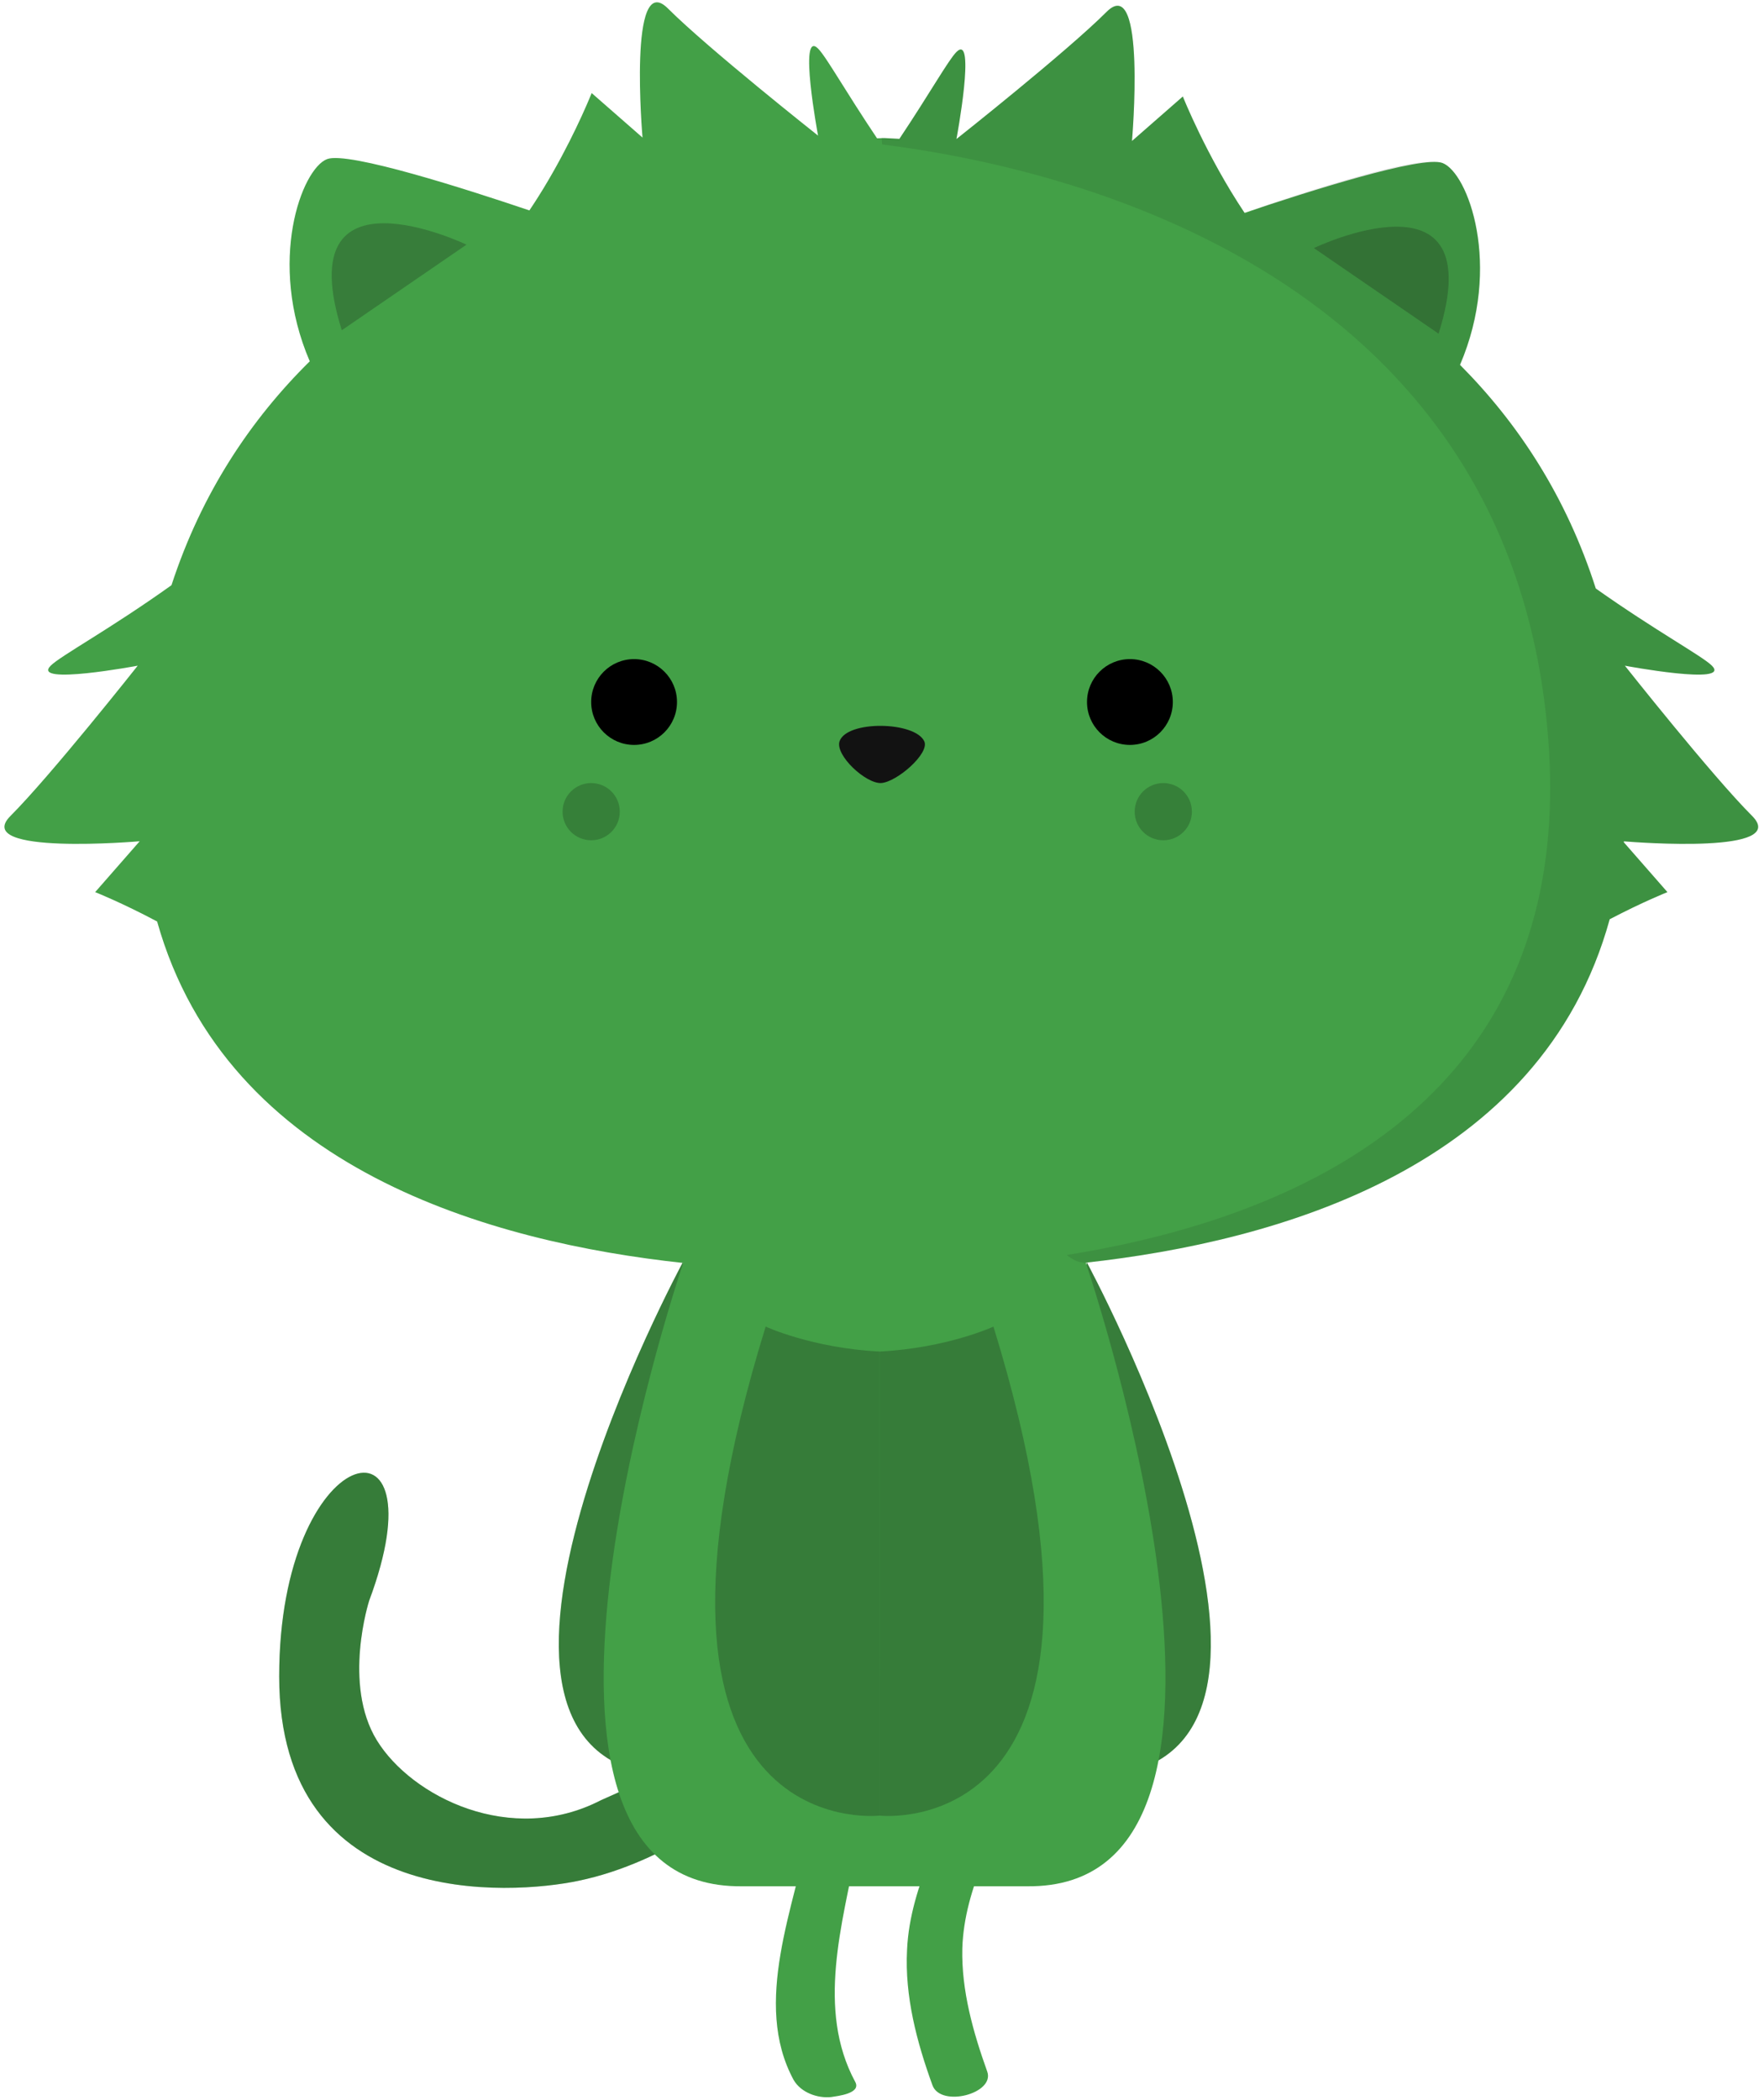 <svg xmlns="http://www.w3.org/2000/svg" width="268.8" height="320" viewBox="0 0 185 220">
    <g id="Kawaii-Builder" fill="none" fill-rule="evenodd">
        <g id="kawaii-cat">
            <g id="kawaii-cat_tail" transform="translate(29.23 153.846)" fill-rule="nonzero">
                <path d="M45.487 29.59l3.18 5.077s-7.744 6.666-17.282 8.615C24.513 44.718.05 46.564.05 21.846s17.231-28.82 9.436-7.949c0 0-2.82 8.77.82 14.667 3.642 5.898 14.052 11.128 23.488 6.257l11.692-5.231z"
                      id="tail_inner_shadow" fill="#43a047"/>
                <path d="M45.487 29.59l3.18 5.077s-7.744 6.666-17.282 8.615C24.513 44.718.05 46.564.05 21.846s17.231-28.82 9.436-7.949c0 0-2.82 8.77.82 14.667 3.642 5.898 14.052 11.128 23.488 6.257l11.692-5.231z"
                      id="tail_inner" fill="#121212" opacity="0.25"/>
            </g>
            <g id="kawaii-cat_legs" transform="translate(81 190)" fill="#43a047" fill-rule="nonzero">
                <path d="M8.846 3.692C7.36 11.59 4.59 20.615 8.692 28.205c.667 1.23-1.897 1.487-2.513 1.59C4.744 29.949 3 29.333 2.231 28c-4.36-8.051.102-18.205 1.743-26.667C4.18.205 9.154 2 8.846 3.693zM14.128 14.359c-.256 4.872 1.026 9.692 2.667 14.205.872 2.36 6.564.872 5.743-1.436-1.487-4.154-2.717-8.513-2.615-12.923.103-3.23 1.026-6.308 2.256-9.282 1.129-2.82-4.153-2.718-5.025-.564h-.513c-1.282 3.23-2.359 6.513-2.513 10z"
                      id="kawaii-cat_legs_inner"/>
            </g>
            <g id="kawaii-cat_arms" transform="translate(58 132)" fill="#43a047" fill-rule="nonzero">
                <path d="M55.949.205s27.948 51.641 2 53.898" id="arm-r"/>
                <path d="M13.641.205s-27.949 51.641-2 53.898" id="arm-l"/>
            </g>
            <g id="kawaii-cat_arms-shadow" transform="translate(58 132)" fill="#121212" fill-rule="nonzero"
               opacity="0.25">
                <path d="M55.949.205s27.948 51.641 2 53.898" id="arm-r"/>
                <path d="M13.641.205s-27.949 51.641-2 53.898" id="arm-l"/>
            </g>
            <path d="M113.876 132.295c.91 2.705 21.818 65.749-6.184 65.397H77.846c-27.898.35-7.248-62.228-6.195-65.365-19.954-2.157-47.848-9.752-55.173-35.81-3.673-1.957-6.497-3.081-6.497-3.081l4.667-5.333S-3.096 89.64 1.109 85.436s13.333-15.744 13.333-15.744-11.23 2.103-9.128 0c1.044-1.044 6.153-3.788 12.67-8.442 3.162-9.69 8.325-17.38 14.502-23.48-4.482-10.424-.853-20.191 1.822-21.206 2.226-.83 14.75 3.197 21.214 5.384 4.043-6.006 6.53-12.307 6.53-12.307l5.333 4.667S65.846-3.436 70.05.769s15.744 13.334 15.744 13.334-2.103-11.231 0-9.129c2.051 2.052 10.667 19.795 27.436 33.077-9.487-7.436-22-14.41-37.949-21.23-10.77 4.615-19.897 9.076-27.641 13.64 8.462-5.743 14.41-20.82 14.41-20.82l5.334 4.667S65.846-3.436 70.05.769c4.2 4.2 15.712 13.308 15.744 13.334-.008-.041-2.099-11.227 0-9.129.862.863 2.885 4.5 6.187 9.412l.48-.018v-.009s.052 0 .153.004l.154-.004c.306.019.832.04 1.554.084 3.182-4.76 5.14-8.265 5.985-9.11 2.102-2.102 0 9.129 0 9.129s11.538-9.129 15.743-13.334 2.667 13.539 2.667 13.539L124.05 10s2.475 6.22 6.474 12.204c6.58-2.216 18.582-6.04 20.757-5.23 2.672 1.014 6.296 10.76 1.838 21.17 6.084 6.113 11.15 13.797 14.24 23.454 6.28 4.443 11.16 7.077 12.178 8.094 2.103 2.103-9.128 0-9.128 0s9.128 11.539 13.334 15.744c4.018 4.018-12.005 2.792-13.437 2.675l-.01.097 4.575 5.228s-2.6 1.034-6.054 2.846c-7.188 26.118-34.949 33.806-54.942 36.013z"
                  id="kawaii-cat_body" fill="#43a047" fill-rule="nonzero"/>
            <g id="kawaii-cat_ears" transform="translate(34 23)" fill="#121212" fill-rule="nonzero" opacity="0.25">
                <path d="M103.795 2.897s18.718-8.974 13.077 8.975" id="kawaii-cat_ear-r"/>
                <path d="M14.923 2.538S-3.795-6.436 1.846 11.513" id="kawaii-cat_ear-l"/>
            </g>
            <path d="M92.243 190.282h.004v-48.667h-.004c7.075-.36 11.946-2.615 11.946-2.615 16.709 54.254-11.62 51.324-11.946 51.282-.376.042-28.705 2.972-11.945-51.282 0 0 4.869 2.255 11.942 2.615z"
                  id="kawaii-cat_belly" fill="#121212" fill-rule="nonzero" opacity="0.25"/>
            <g id="kawaii-face" transform="translate(59 67)">
                <defs>
                    <path d="M1.457,3.147 C1.457,3.147 1.457,3.147 1.457,3.147 L0,3.147 C0,2.318 0.346,1.507 0.949,0.922 C1.554,0.336 2.39,0 3.244,0 L25.953,0 C26.807,0 27.642,0.336 28.246,0.922 C28.851,1.507 29.197,2.318 29.197,3.147 C29.189,5.857 28.241,8.448 26.713,10.681 C25.177,12.91 23.032,14.812 20.404,16.023 C18.654,16.825 16.681,17.309 14.598,17.308 C11.467,17.308 8.613,16.224 6.33,14.595 C4.04,12.959 2.264,10.779 1.162,8.338 C0.431,6.709 0.001,4.953 0,3.147 L1.457,3.147 Z"
                          id="kawaii-face__path-1"/>
                </defs>
                <g id="kawaii-face__mouth" transform="translate(18, 16)">
                    <g id="kawaii-face__mouth__joy" transform="translate(0, 1)">
                        <mask id="kawaii-face__mask-2-a7eqkct4n36" fill="white">
                            <!--                                                        <use href="#kawaii-face__path-1"/>-->
                        </mask>

<!--                        <use id="Combined-Shape" fill="#000000" href="#kawaii-face__path-1"/>-->
                        <path d="M9.599,9.955 C9.599,9.955 9.599,9.955 9.599,9.955 L9,9.955 C9,9.667 9.142,9.386 9.39,9.183 C9.639,8.98 10.333,8 15,8 C19.667,8 20.361,8.98 20.609,9.183 C20.858,9.386 21,9.667 21,9.955 C20.997,10.894 20.607,11.792 19.979,12.567 C19.348,13.339 18.466,13.999 17.386,14.418 C16.667,14.696 15.856,14.864 15,14.864 C13.713,14.864 12.54,14.488 11.602,13.923 C10.66,13.356 9.931,12.6 9.478,11.754 C9.177,11.19 9,10.581 9,9.955 L9.599,9.955 Z"
                              id="kawaii-face__tongue" fill="#E74144" mask="url(#kawaii-face__mask-2-a7eqkct4n36"
                              transform="translate(15, 11.432) scale(1, -1) translate(-15, -11.432)"/>
                    </g>
                </g>
                <g id="kawaii-face__blush" transform="translate(0, 15)" fill="#000000" opacity="0.2">
                    <circle id="Oval" cx="3" cy="3" r="3"/>
                    <circle id="Oval" cx="63" cy="3" r="3"/>
                </g>
                <g id="kawaii-face__eyes" transform="translate(2, 0)" fill="#000000">
                    <g id="kawaii-face__eyes__circle" transform="translate(1, 2)">
                        <circle id="Oval-3" cx="4.5" cy="4.5" r="4.5"/>
                        <circle id="Oval-3" cx="56.5" cy="4.5" r="4.5"/>
                    </g>
                </g>
            </g>
            <path d="M96.935 77.625c-.975-2.106-8.13-2.227-8.889 0-.47 1.458 2.746 4.454 4.372 4.373 1.663-.121 5.095-3.118 4.517-4.373z"
                  id="kawaii-cat_nose" fill="#121212" fill-rule="nonzero"/>
            <path d="M167.36 61.598c6.28 4.443 11.16 7.077 12.178 8.094 2.103 2.103-9.128 0-9.128 0s9.128 11.539 13.334 15.744c4.018 4.018-12.005 2.792-13.437 2.675l-.01.097 4.575 5.228s-2.6 1.034-6.054 2.846c-7.17 26.053-34.81 33.768-54.791 35.996-.72.08-1.433-.184-2.142-.791.847-.136 1.701-.282 2.562-.44 23.176-4.238 50.835-16.837 47.912-53.816-3.869-48.949-50.714-59.804-69.841-62.199-.02-.224-.038-.448-.056-.673 0 0 .667.011 1.878.085a1.95 1.95 0 0 1 .132-.224c3.094-4.646 5.004-8.055 5.836-8.887 2.102-2.102 0 9.129 0 9.129s11.538-9.129 15.743-13.334 2.667 13.539 2.667 13.539L124.05 10s2.508 6.302 6.554 12.323c1.037-.522 2.307-.958 2.492-1.02 10.446-3.511 16.508-4.954 18.185-4.329 2.672 1.014 6.296 10.76 1.838 21.17 6.084 6.113 11.15 13.797 14.24 23.454z"
                  id="kawaii-cat_shadow" fill="#121212" fill-rule="nonzero" opacity="0.1"/>
        </g>
    </g>
</svg>